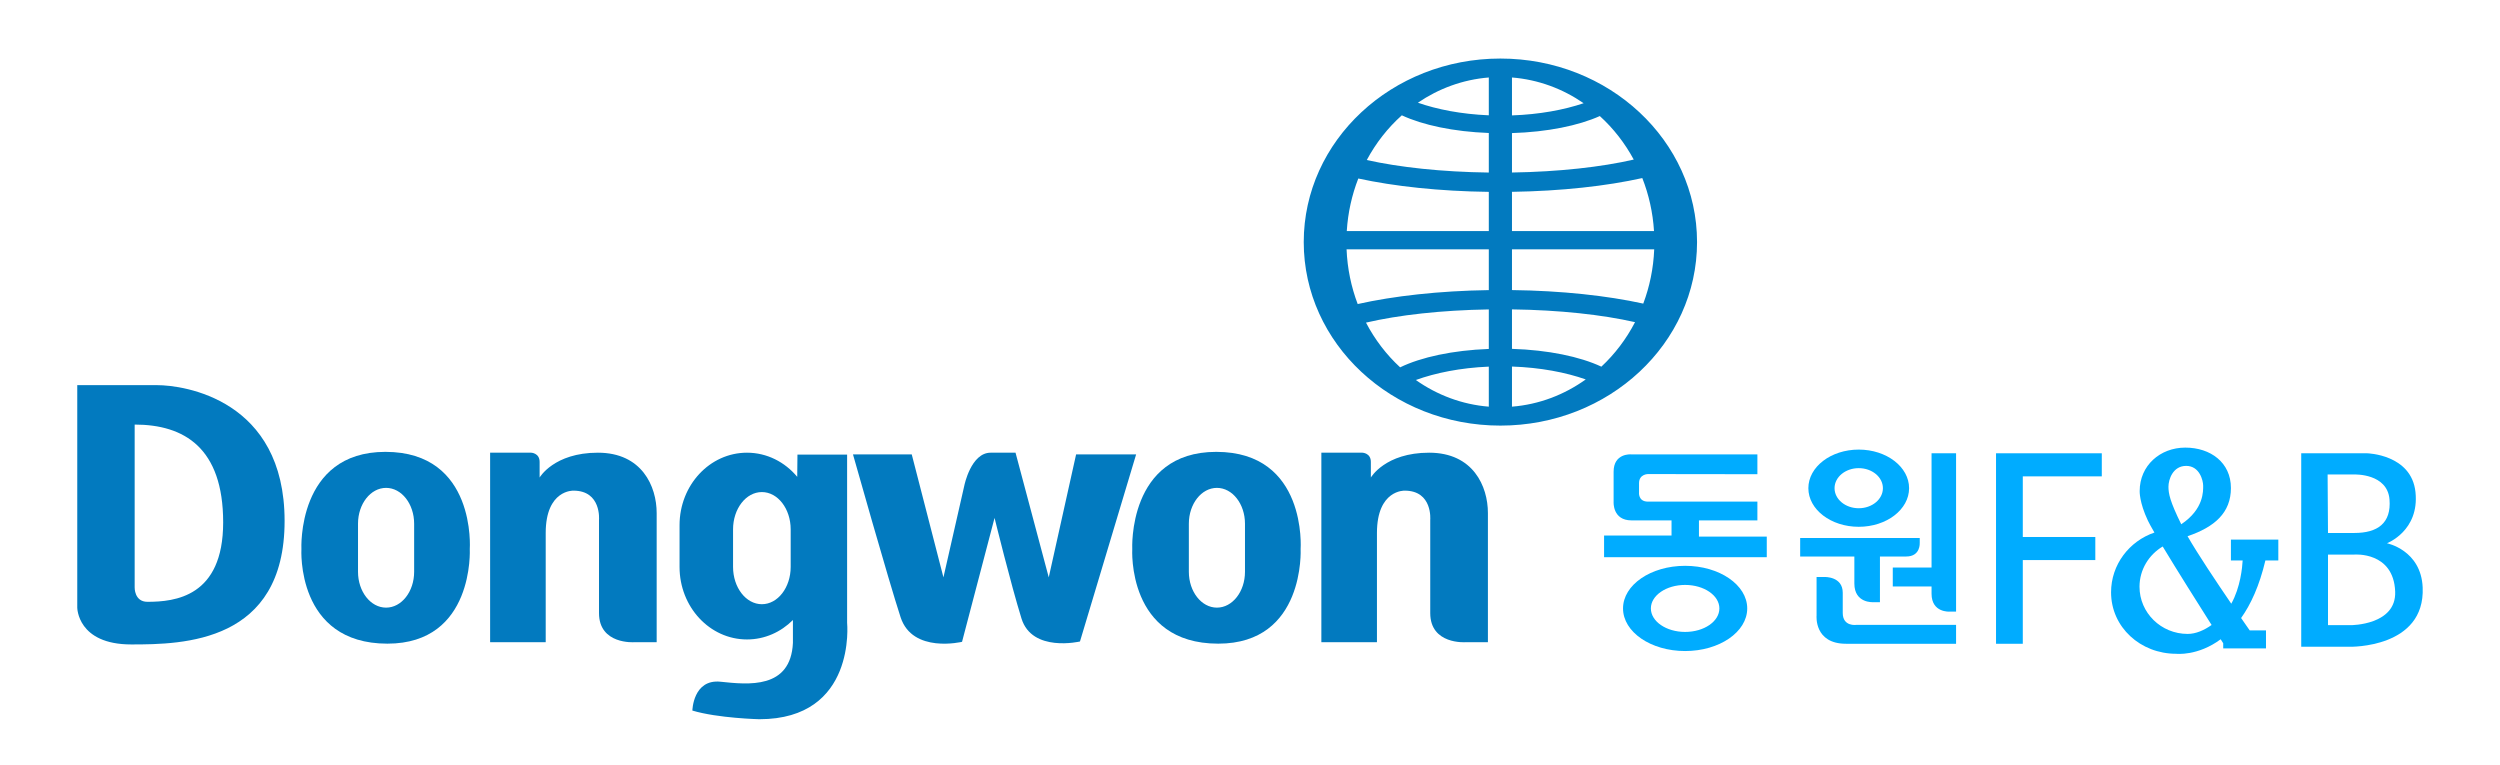 <?xml version="1.0" encoding="utf-8"?>
<!-- Generator: Adobe Illustrator 16.0.0, SVG Export Plug-In . SVG Version: 6.00 Build 0)  -->
<!DOCTYPE svg PUBLIC "-//W3C//DTD SVG 1.1//EN" "http://www.w3.org/Graphics/SVG/1.1/DTD/svg11.dtd">
<svg version="1.1" id="레이어_1" xmlns="http://www.w3.org/2000/svg" xmlns:xlink="http://www.w3.org/1999/xlink" x="0px"
	 y="0px" width="841.89px" height="257.593px" viewBox="0 0 841.89 257.593" enable-background="new 0 0 841.89 257.593"
	 xml:space="preserve">
<g>
	<path fill="#027ABF" d="M505.266,19.716c-36.574,0-66.225,27.671-66.225,61.805c0,34.133,29.65,61.803,66.225,61.803
		s66.225-27.67,66.225-61.803C571.49,47.387,541.84,19.716,505.266,19.716z M553.38,102.24c-12.186-2.672-27.486-4.347-44.213-4.554
		V83.967h47.898C556.806,90.406,555.514,96.553,553.38,102.24z M539.269,123.475c-7.184-3.363-17.917-5.625-30.102-5.996v-13.292
		c15.973,0.207,30.438,1.802,41.442,4.302C547.662,114.172,543.813,119.24,539.269,123.475z M460.005,108.644
		c10.916-2.549,25.358-4.195,41.359-4.445v13.309c-12.155,0.448-22.819,2.774-29.858,6.197
		C466.896,119.461,462.995,114.364,460.005,108.644z M453.466,83.967h47.898v13.727c-16.751,0.252-32.037,1.975-44.155,4.697
		C455.041,96.662,453.729,90.462,453.466,83.967z M472.071,38.832c7.028,3.285,17.447,5.513,29.293,5.954v13.322
		c-15.8-0.205-30.131-1.766-41.09-4.219C463.35,48.144,467.356,43.049,472.071,38.832z M550.172,53.736
		c-10.873,2.501-25.177,4.115-41.005,4.361v-13.28c11.885-0.355,22.395-2.512,29.581-5.735
		C543.298,43.211,547.17,48.17,550.172,53.736z M501.364,64.61v13.198h-47.829c0.384-6.238,1.735-12.188,3.881-17.695
		C469.56,62.753,484.76,64.404,501.364,64.61z M556.996,77.808h-47.829V64.601c16.628-0.25,31.813-1.95,43.889-4.636
		C555.234,65.513,556.608,71.515,556.996,77.808z M533.299,34.758c-6.586,2.228-14.861,3.786-24.132,4.104V26.095
		C518.015,26.801,526.244,29.888,533.299,34.758z M501.364,38.831c-9.229-0.384-17.4-1.98-23.875-4.244
		c6.998-4.769,15.133-7.794,23.875-8.492V38.831z M476.791,127.971c6.593-2.39,15.037-4.107,24.573-4.508v13.482
		C492.331,136.224,483.944,133.019,476.791,127.971z M509.167,123.435c9.638,0.329,18.159,1.976,24.844,4.338
		c-7.212,5.161-15.694,8.442-24.844,9.173V123.435z"/>
	<g>
		<g>
			<path fill="#027ABF" d="M52.931,129.702c-8.846,0-26.913,0-26.913,0v74.903c0,0,0,12.417,18.19,12.417
				c17.502,0,51.632-0.561,51.632-41.588S61.776,129.702,52.931,129.702z M49.653,202.663c-4.465,0-4.304-4.865-4.304-4.865v-54.821
				c16.685,0,29.803,7.843,29.803,32.94S58.877,202.663,49.653,202.663z"/>
			<path fill="#027ABF" d="M201.349,152.447c-14.818,0-19.629,8.362-19.629,8.362s0-2.209,0-5.246s-2.854-3.116-2.854-3.116H165.05
				v63.819h18.72v-36.773c0-14.634,9.324-14.266,9.324-14.266c9.508,0,8.623,9.848,8.623,9.848s0,20.709,0,31.385
				c0,10.677,11.873,9.807,11.873,9.807h7.547c0,0,0-34.473,0-43.492S216.167,152.447,201.349,152.447z"/>
			<path fill="#027ABF" d="M481.276,152.447c-14.818,0-19.63,8.362-19.63,8.362s0-2.209,0-5.246s-2.854-3.116-2.854-3.116h-13.815
				v63.819h18.72v-36.773c0-14.634,9.324-14.266,9.324-14.266c9.508,0,8.623,9.848,8.623,9.848s0,20.709,0,31.385
				c0,10.677,11.872,9.807,11.872,9.807h7.548c0,0,0-34.473,0-43.492S496.095,152.447,481.276,152.447z"/>
			<path fill="#027ABF" d="M409.578,152.167c-29.897,0-28.281,32.725-28.281,32.725s-1.886,31.864,28.954,31.864
				c29.359,0,27.742-31.864,27.742-31.864S440.283,152.167,409.578,152.167z M419.256,192.563c0,6.662-4.231,12.063-9.451,12.063
				c-5.219,0-9.451-5.401-9.451-12.063v-16.205c0-6.661,4.232-12.063,9.451-12.063c5.22,0,9.451,5.401,9.451,12.063V192.563z"/>
			<path fill="#027ABF" d="M129.787,152.167c-29.897,0-28.281,32.725-28.281,32.725s-1.885,31.864,28.955,31.864
				c29.359,0,27.742-31.864,27.742-31.864S160.492,152.167,129.787,152.167z M139.464,192.563c0,6.662-4.231,12.063-9.451,12.063
				c-5.219,0-9.45-5.401-9.45-12.063v-16.205c0-6.661,4.231-12.063,9.45-12.063c5.22,0,9.451,5.401,9.451,12.063V192.563z"/>
			<path fill="#027ABF" d="M285.27,153.082h-14.841h-1.882l-0.075,7.498c-4.158-4.99-10.196-8.133-16.918-8.133
				c-12.544,0-22.711,10.932-22.711,24.416v14.059c0,13.484,10.167,24.417,22.711,24.417c5.977,0,11.412-2.487,15.467-6.546v7.729
				c-0.755,15.644-15.089,14.025-24.368,13.054c-9.279-0.971-9.495,9.71-9.495,9.71c8.631,2.589,22.549,2.914,22.549,2.914
				c32.799,0,29.562-32.476,29.562-32.476V153.082z M266.266,190.914c0,6.934-4.344,12.556-9.703,12.556s-9.703-5.622-9.703-12.556
				v-12.649c0-6.937,4.344-12.558,9.703-12.558s9.703,5.621,9.703,12.558V190.914z"/>
			<path fill="#027ABF" d="M362.382,153.032l-9.21,41.401l-11.188-41.986c0,0-1.79,0-8.39,0s-8.838,10.998-8.838,10.998
				l-7.048,30.988l-10.67-41.401H287.25c0,0,12,42.52,16.027,54.825c4.027,12.307,20.696,8.279,20.696,8.279l10.949-41.729
				c0,0,5.496,22.374,9.076,33.897c3.58,11.522,19.689,7.719,19.689,7.719l18.907-62.992H362.382z"/>
		</g>
	</g>
	<g>
		<g>
			<path fill="#00ACFF" d="M572.131,175.244h19.681v-6.317h-36.833c-3.414,0-3.024-3.167-3.024-3.167s0-1.771,0-3.024
				c0-3.111,3.024-3.091,3.024-3.091l36.833,0.05v-6.682h-42.628c0,0-5.791-0.427-5.791,5.84c0,7.046,0,10.219,0,10.219
				s-0.385,6.173,6.018,6.173c8.625,0,13.488,0,13.488,0v5.103h-22.718v7.289h54.789v-6.925h-22.839V175.244z"/>
			<path fill="#00ACFF" d="M567.477,190.543c-11.551,0-20.912,6.425-20.912,14.35s9.361,14.349,20.912,14.349
				c11.55,0,20.912-6.424,20.912-14.349S579.026,190.543,567.477,190.543z M567.477,212.808c-6.371,0-11.535-3.544-11.535-7.915
				s5.164-7.914,11.535-7.914s11.534,3.543,11.534,7.914S573.848,212.808,567.477,212.808z"/>
			<path fill="#00ACFF" d="M625.938,177.402c9.366,0,16.96-5.819,16.96-12.999s-7.594-13-16.96-13c-9.368,0-16.962,5.82-16.962,13
				S616.569,177.402,625.938,177.402z M625.938,157.652c4.495,0,8.141,3.022,8.141,6.751s-3.646,6.75-8.141,6.75
				c-4.497,0-8.143-3.021-8.143-6.75S621.44,157.652,625.938,157.652z"/>
			<path fill="#00ACFF" d="M650.461,191.13h-13.057v6.359h13.057v2.454c0,6.449,6.071,6.025,6.071,6.025h2.186v-53.322h-8.257
				V191.13z"/>
			<path fill="#00ACFF" d="M624.465,196.499c0,6.729,6.335,6.288,6.335,6.288h2.281v-15.382h8.853c4.87,0,4.55-4.586,4.55-4.586
				v-1.649h-40.267v6.235h18.248V196.499z"/>
			<path fill="#00ACFF" d="M620.555,206.418c0-4.687,0-6.807,0-6.807c0-5.527-6.076-5.302-6.076-5.302h-2.738v13.001
				c0,0-0.893,9.484,9.931,9.484s37.047,0,37.047,0v-6.359h-33.587C625.131,210.436,620.555,211.105,620.555,206.418z"/>
			<path fill="#00ACFF" d="M815.85,197.833c-0.533-12.606-12.031-14.889-12.031-14.889s10.992-4.154,9.607-17.237
				c-1.346-12.707-16.273-13.061-16.273-13.061h-13.187h-9.014V217.8h9.014h7.388C791.354,217.8,816.715,218.349,815.85,197.833z
				 M783.837,159.79h9.118c0,0,11.035-0.39,11.729,8.435c0.625,7.943-3.982,11.259-11.858,11.259c-7.877,0-8.859,0-8.859,0
				L783.837,159.79z M791.7,210.526h-7.734v-6.114v-17.656h8.859c0,0,13.242-1.121,13.763,12.464
				C807.021,210.541,791.7,210.526,791.7,210.526z"/>
			<polygon fill="#00ACFF" points="674.989,152.646 672.175,152.646 672.175,216.795 681.188,216.795 681.188,188.606 
				705.61,188.606 705.61,180.835 681.188,180.835 681.188,160.418 707.791,160.418 707.791,152.646 681.188,152.646 			"/>
			<path fill="#00ACFF" d="M751.276,188.734h3.951c-0.124,2.34-0.746,9.041-3.832,14.568c-5.041-7.386-11.379-16.883-14.724-22.729
				c9.105-3.096,14.604-7.883,14.604-16.236c0-8.589-6.88-13.605-15.365-13.605c-8.484,0-15.363,6.051-15.363,14.639
				c0,0-0.173,3.723,2.771,9.955c0.398,0.844,1.166,2.236,2.195,4.009c-8.498,2.899-14.6,10.813-14.6,20.126
				c0,11.769,9.913,20.703,21.926,20.703c0,0,7.275,0.84,14.984-4.89c0.34,0.532,0.625,0.981,0.855,1.342v1.729h14.405v-6.059
				h-5.489c-0.714-1.023-1.707-2.451-2.889-4.162c3.233-4.551,6.151-10.806,8.177-19.391h4.354v-7.021h-15.962V188.734z
				 M736.216,156.89c4.501,0,5.712,4.934,5.712,6.665c0,1.694,0.311,7.861-7.381,12.991c-3.846-7.791-4.305-10.371-4.305-12.646
				C730.242,161.477,731.715,156.89,736.216,156.89z M736.707,213.477c-8.954,0-16.213-7.109-16.213-15.881
				c0-5.754,3.133-10.776,7.808-13.563c4.829,8.002,11.889,19.211,16.468,26.434C742.271,212.236,739.468,213.477,736.707,213.477z"
				/>
		</g>
	</g>
</g>
</svg>
